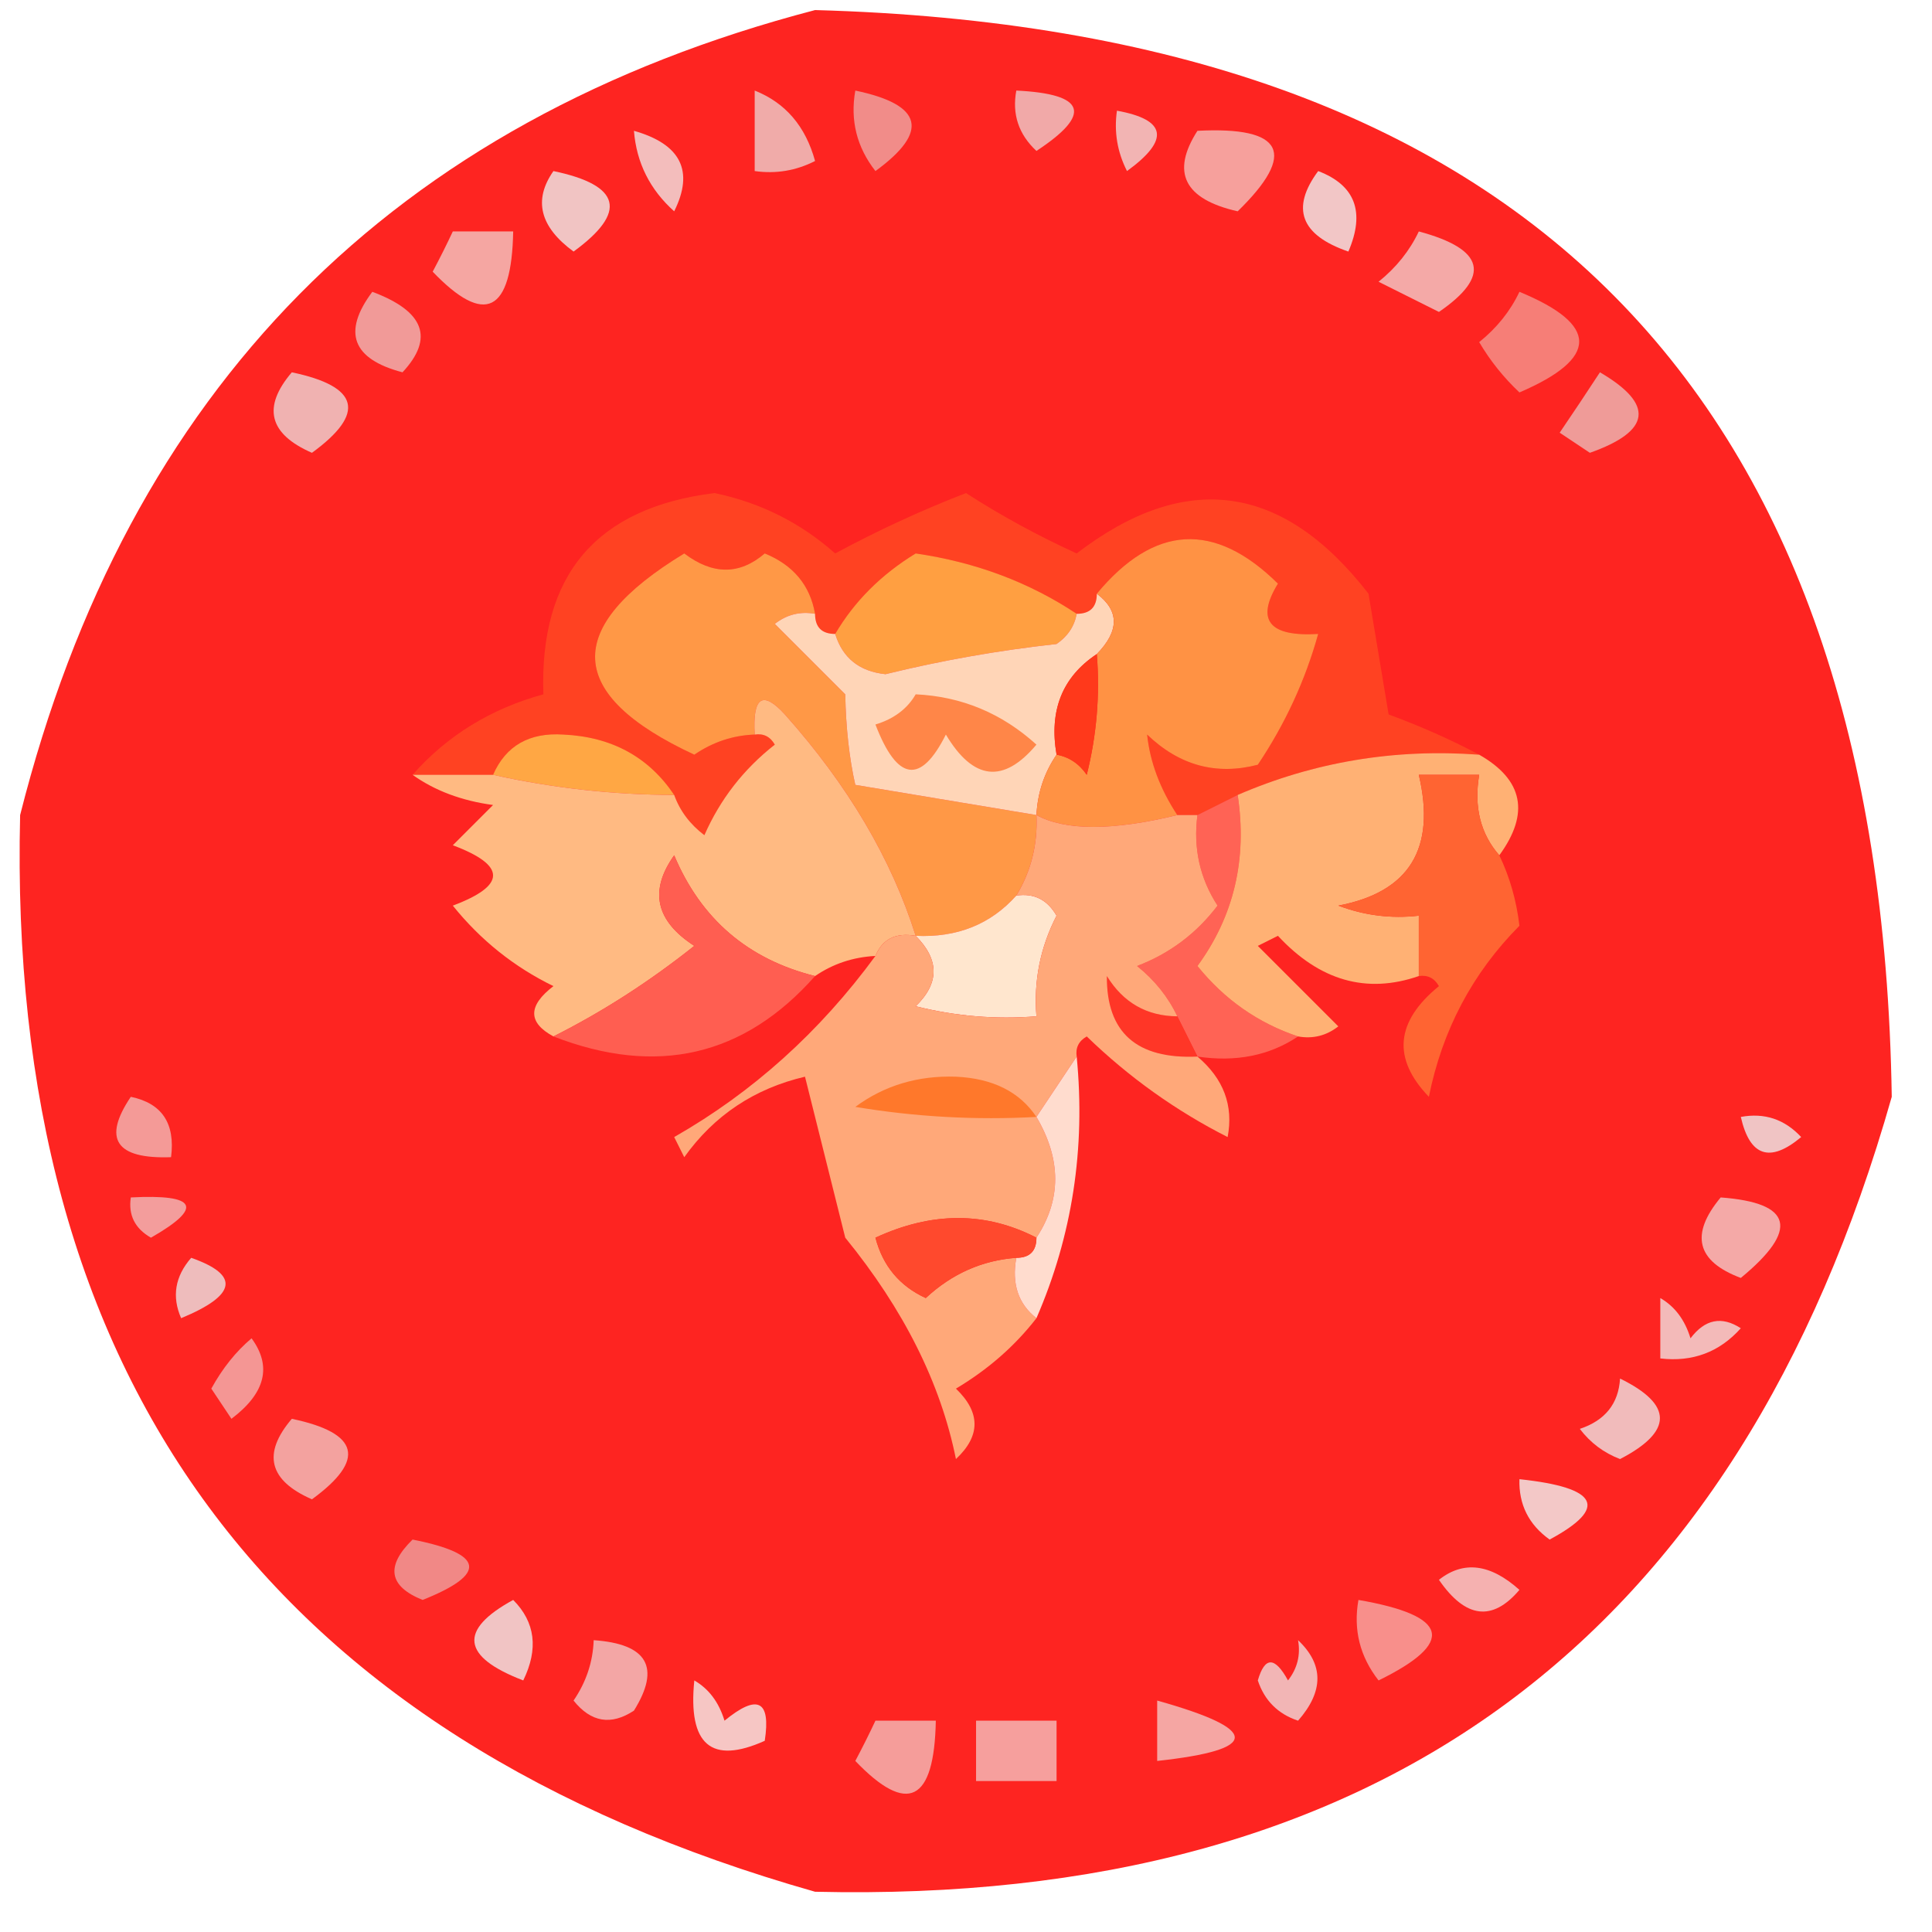 <?xml version="1.0" encoding="UTF-8"?>
<!DOCTYPE svg PUBLIC "-//W3C//DTD SVG 1.1//EN" "http://www.w3.org/Graphics/SVG/1.1/DTD/svg11.dtd">
<svg xmlns="http://www.w3.org/2000/svg" version="1.1" width="96px" height="96px" style="shape-rendering:geometricPrecision; text-rendering:geometricPrecision; image-rendering:optimizeQuality; fill-rule:evenodd; clip-rule:evenodd" xmlns:xlink="http://www.w3.org/1999/xlink">
<g><path style="opacity:0.952" fill="#fe1a17" d="M 40.5,0.5 C 75.636,1.469 93.47,19.47 94,54.5C 86.342,81.496 68.509,94.662 40.5,94C 13.489,86.33 0.323,68.497 1,40.5C 6.348,19.319 19.515,5.986 40.5,0.5 Z"/></g>
<g><path style="opacity:1" fill="#f0aba9" d="M 37.5,4.5 C 39.026,5.105 40.026,6.271 40.5,8C 39.552,8.483 38.552,8.649 37.5,8.5C 37.5,7.167 37.5,5.833 37.5,4.5 Z"/></g>
<g><path style="opacity:1" fill="#f1a9a8" d="M 50.5,4.5 C 53.957,4.667 54.29,5.667 51.5,7.5C 50.614,6.675 50.281,5.675 50.5,4.5 Z"/></g>
<g><path style="opacity:1" fill="#f3bdbc" d="M 31.5,6.5 C 33.832,7.162 34.499,8.495 33.5,10.5C 32.295,9.423 31.628,8.09 31.5,6.5 Z"/></g>
<g><path style="opacity:1" fill="#f18c89" d="M 42.5,4.5 C 45.861,5.203 46.194,6.537 43.5,8.5C 42.571,7.311 42.238,5.978 42.5,4.5 Z"/></g>
<g><path style="opacity:1" fill="#f2b4b3" d="M 55.5,5.5 C 57.973,5.947 58.14,6.947 56,8.5C 55.517,7.552 55.35,6.552 55.5,5.5 Z"/></g>
<g><path style="opacity:1" fill="#f6a09c" d="M 59.5,6.5 C 63.795,6.279 64.462,7.612 61.5,10.5C 58.841,9.898 58.174,8.565 59.5,6.5 Z"/></g>
<g><path style="opacity:1" fill="#f1c4c3" d="M 27.5,8.5 C 30.861,9.203 31.194,10.537 28.5,12.5C 26.824,11.272 26.491,9.939 27.5,8.5 Z"/></g>
<g><path style="opacity:1" fill="#f2c6c6" d="M 65.5,8.5 C 67.344,9.204 67.844,10.537 67,12.5C 64.627,11.683 64.127,10.35 65.5,8.5 Z"/></g>
<g><path style="opacity:1" fill="#f5a6a2" d="M 22.5,11.5 C 23.5,11.5 24.5,11.5 25.5,11.5C 25.426,15.541 24.093,16.208 21.5,13.5C 21.863,12.816 22.196,12.15 22.5,11.5 Z"/></g>
<g><path style="opacity:1" fill="#f4a9a7" d="M 70.5,11.5 C 73.774,12.379 74.108,13.712 71.5,15.5C 70.5,15 69.5,14.5 68.5,14C 69.38,13.292 70.047,12.458 70.5,11.5 Z"/></g>
<g><path style="opacity:1" fill="#f19a98" d="M 18.5,14.5 C 21.085,15.465 21.585,16.799 20,18.5C 17.5,17.842 17,16.509 18.5,14.5 Z"/></g>
<g><path style="opacity:1" fill="#f67e77" d="M 75.5,14.5 C 79.458,16.133 79.458,17.8 75.5,19.5C 74.713,18.758 74.046,17.925 73.5,17C 74.38,16.292 75.047,15.458 75.5,14.5 Z"/></g>
<g><path style="opacity:1" fill="#f0b2b1" d="M 14.5,18.5 C 17.861,19.203 18.194,20.537 15.5,22.5C 13.358,21.563 13.024,20.23 14.5,18.5 Z"/></g>
<g><path style="opacity:1" fill="#ef9b98" d="M 79.5,18.5 C 82.218,20.088 82.052,21.421 79,22.5C 78.5,22.167 78,21.833 77.5,21.5C 78.192,20.482 78.859,19.482 79.5,18.5 Z"/></g>
<g><path style="opacity:1" fill="#ff4222" d="M 73.5,37.5 C 69.3,37.19 65.3,37.857 61.5,39.5C 60.833,39.833 60.167,40.167 59.5,40.5C 59.167,40.5 58.833,40.5 58.5,40.5C 57.643,39.198 57.143,37.865 57,36.5C 58.599,38.036 60.433,38.536 62.5,38C 63.862,35.966 64.862,33.799 65.5,31.5C 63.058,31.646 62.391,30.813 63.5,29C 60.355,25.895 57.355,26.062 54.5,29.5C 54.5,30.167 54.167,30.5 53.5,30.5C 51.143,28.933 48.476,27.933 45.5,27.5C 43.784,28.549 42.451,29.882 41.5,31.5C 40.833,31.5 40.5,31.167 40.5,30.5C 40.25,29.078 39.417,28.078 38,27.5C 36.75,28.573 35.416,28.573 34,27.5C 27.93,31.191 28.097,34.524 34.5,37.5C 35.417,36.873 36.417,36.539 37.5,36.5C 37.938,36.435 38.272,36.601 38.5,37C 36.951,38.214 35.785,39.714 35,41.5C 34.283,40.956 33.783,40.289 33.5,39.5C 32.232,37.613 30.399,36.613 28,36.5C 26.301,36.387 25.134,37.053 24.5,38.5C 23.167,38.5 21.833,38.5 20.5,38.5C 22.216,36.553 24.383,35.219 27,34.5C 26.798,28.565 29.631,25.232 35.5,24.5C 37.774,24.97 39.774,25.97 41.5,27.5C 43.607,26.363 45.773,25.363 48,24.5C 49.737,25.62 51.571,26.62 53.5,27.5C 58.916,23.35 63.749,24.017 68,29.5C 68.333,31.5 68.667,33.5 69,35.5C 70.623,36.099 72.123,36.766 73.5,37.5 Z"/></g>
<g><path style="opacity:1" fill="#ff9f41" d="M 53.5,30.5 C 53.389,31.117 53.056,31.617 52.5,32C 49.629,32.315 46.795,32.815 44,33.5C 42.699,33.361 41.866,32.695 41.5,31.5C 42.451,29.882 43.784,28.549 45.5,27.5C 48.476,27.933 51.143,28.933 53.5,30.5 Z"/></g>
<g><path style="opacity:1" fill="#ff9846" d="M 40.5,30.5 C 39.761,30.369 39.094,30.536 38.5,31C 39.667,32.167 40.833,33.333 42,34.5C 42.034,36.18 42.201,37.68 42.5,39C 45.513,39.502 48.513,40.002 51.5,40.5C 51.567,41.959 51.234,43.292 50.5,44.5C 49.22,45.931 47.553,46.598 45.5,46.5C 44.294,42.671 42.127,39.005 39,35.5C 37.893,34.288 37.393,34.621 37.5,36.5C 36.417,36.539 35.417,36.873 34.5,37.5C 28.097,34.524 27.93,31.191 34,27.5C 35.416,28.573 36.75,28.573 38,27.5C 39.417,28.078 40.25,29.078 40.5,30.5 Z"/></g>
<g><path style="opacity:1" fill="#ffd5b7" d="M 54.5,29.5 C 55.625,30.348 55.625,31.348 54.5,32.5C 52.787,33.635 52.12,35.302 52.5,37.5C 51.89,38.391 51.557,39.391 51.5,40.5C 48.513,40.002 45.513,39.502 42.5,39C 42.201,37.68 42.034,36.18 42,34.5C 40.833,33.333 39.667,32.167 38.5,31C 39.094,30.536 39.761,30.369 40.5,30.5C 40.5,31.167 40.833,31.5 41.5,31.5C 41.866,32.695 42.699,33.361 44,33.5C 46.795,32.815 49.629,32.315 52.5,32C 53.056,31.617 53.389,31.117 53.5,30.5C 54.167,30.5 54.5,30.167 54.5,29.5 Z"/></g>
<g><path style="opacity:1" fill="#ff9244" d="M 58.5,40.5 C 55.273,41.283 52.94,41.283 51.5,40.5C 51.557,39.391 51.89,38.391 52.5,37.5C 53.117,37.611 53.617,37.944 54,38.5C 54.495,36.527 54.662,34.527 54.5,32.5C 55.625,31.348 55.625,30.348 54.5,29.5C 57.355,26.062 60.355,25.895 63.5,29C 62.391,30.813 63.058,31.646 65.5,31.5C 64.862,33.799 63.862,35.966 62.5,38C 60.433,38.536 58.599,38.036 57,36.5C 57.143,37.865 57.643,39.198 58.5,40.5 Z"/></g>
<g><path style="opacity:1" fill="#ff8648" d="M 45.5,34.5 C 47.783,34.608 49.783,35.441 51.5,37C 49.863,38.951 48.363,38.784 47,36.5C 45.751,38.992 44.584,38.825 43.5,36C 44.416,35.722 45.083,35.222 45.5,34.5 Z"/></g>
<g><path style="opacity:1" fill="#ff391b" d="M 54.5,32.5 C 54.662,34.527 54.495,36.527 54,38.5C 53.617,37.944 53.117,37.611 52.5,37.5C 52.12,35.302 52.787,33.635 54.5,32.5 Z"/></g>
<g><path style="opacity:1" fill="#ffa744" d="M 33.5,39.5 C 30.455,39.492 27.455,39.159 24.5,38.5C 25.134,37.053 26.301,36.387 28,36.5C 30.399,36.613 32.232,37.613 33.5,39.5 Z"/></g>
<g><path style="opacity:1" fill="#ffba82" d="M 45.5,46.5 C 44.508,46.328 43.842,46.662 43.5,47.5C 42.391,47.557 41.391,47.89 40.5,48.5C 37.167,47.667 34.833,45.667 33.5,42.5C 32.246,44.259 32.579,45.759 34.5,47C 32.261,48.781 29.928,50.281 27.5,51.5C 26.226,50.811 26.226,49.977 27.5,49C 25.545,48.047 23.878,46.713 22.5,45C 25.167,44 25.167,43 22.5,42C 23.167,41.333 23.833,40.667 24.5,40C 22.942,39.79 21.608,39.29 20.5,38.5C 21.833,38.5 23.167,38.5 24.5,38.5C 27.455,39.159 30.455,39.492 33.5,39.5C 33.783,40.289 34.283,40.956 35,41.5C 35.785,39.714 36.951,38.214 38.5,37C 38.272,36.601 37.938,36.435 37.5,36.5C 37.393,34.621 37.893,34.288 39,35.5C 42.127,39.005 44.294,42.671 45.5,46.5 Z"/></g>
<g><path style="opacity:1" fill="#ff6355" d="M 61.5,39.5 C 61.98,42.685 61.314,45.519 59.5,48C 60.846,49.669 62.513,50.836 64.5,51.5C 63.081,52.451 61.415,52.785 59.5,52.5C 59.167,51.833 58.833,51.167 58.5,50.5C 58.047,49.542 57.38,48.708 56.5,48C 58.116,47.385 59.45,46.385 60.5,45C 59.62,43.644 59.286,42.144 59.5,40.5C 60.167,40.167 60.833,39.833 61.5,39.5 Z"/></g>
<g><path style="opacity:1" fill="#ff5e51" d="M 40.5,48.5 C 36.966,52.492 32.633,53.492 27.5,51.5C 29.928,50.281 32.261,48.781 34.5,47C 32.579,45.759 32.246,44.259 33.5,42.5C 34.833,45.667 37.167,47.667 40.5,48.5 Z"/></g>
<g><path style="opacity:1" fill="#ffb174" d="M 73.5,37.5 C 75.69,38.748 76.023,40.414 74.5,42.5C 73.566,41.432 73.232,40.099 73.5,38.5C 72.5,38.5 71.5,38.5 70.5,38.5C 71.363,42.162 70.03,44.328 66.5,45C 67.793,45.49 69.127,45.657 70.5,45.5C 70.5,46.5 70.5,47.5 70.5,48.5C 67.903,49.4 65.569,48.733 63.5,46.5C 63.167,46.667 62.833,46.833 62.5,47C 63.833,48.333 65.167,49.667 66.5,51C 65.906,51.464 65.239,51.631 64.5,51.5C 62.513,50.836 60.846,49.669 59.5,48C 61.314,45.519 61.98,42.685 61.5,39.5C 65.3,37.857 69.3,37.19 73.5,37.5 Z"/></g>
<g><path style="opacity:1" fill="#ff6432" d="M 74.5,42.5 C 75.018,43.577 75.352,44.744 75.5,46C 73.168,48.348 71.668,51.181 71,54.5C 69.172,52.597 69.339,50.764 71.5,49C 71.272,48.601 70.938,48.435 70.5,48.5C 70.5,47.5 70.5,46.5 70.5,45.5C 69.127,45.657 67.793,45.49 66.5,45C 70.03,44.328 71.363,42.162 70.5,38.5C 71.5,38.5 72.5,38.5 73.5,38.5C 73.232,40.099 73.566,41.432 74.5,42.5 Z"/></g>
<g><path style="opacity:1" fill="#ffe6ce" d="M 50.5,44.5 C 51.376,44.369 52.043,44.703 52.5,45.5C 51.691,47.071 51.357,48.738 51.5,50.5C 49.473,50.662 47.473,50.495 45.5,50C 46.684,48.855 46.684,47.688 45.5,46.5C 47.553,46.598 49.22,45.931 50.5,44.5 Z"/></g>
<g><path style="opacity:1" fill="#ff3627" d="M 58.5,50.5 C 58.833,51.167 59.167,51.833 59.5,52.5C 56.476,52.636 54.976,51.303 55,48.5C 55.816,49.823 56.983,50.489 58.5,50.5 Z"/></g>
<g><path style="opacity:1" fill="#ffa879" d="M 58.5,40.5 C 58.833,40.5 59.167,40.5 59.5,40.5C 59.286,42.144 59.62,43.644 60.5,45C 59.45,46.385 58.116,47.385 56.5,48C 57.38,48.708 58.047,49.542 58.5,50.5C 56.983,50.489 55.816,49.823 55,48.5C 54.976,51.303 56.476,52.636 59.5,52.5C 60.8,53.601 61.3,54.934 61,56.5C 58.427,55.194 56.094,53.527 54,51.5C 53.601,51.728 53.435,52.062 53.5,52.5C 52.833,53.5 52.167,54.5 51.5,55.5C 52.742,57.611 52.742,59.611 51.5,61.5C 48.976,60.2 46.309,60.2 43.5,61.5C 43.865,62.902 44.699,63.902 46,64.5C 47.3,63.293 48.8,62.626 50.5,62.5C 50.263,63.791 50.596,64.791 51.5,65.5C 50.426,66.885 49.093,68.051 47.5,69C 48.731,70.183 48.731,71.349 47.5,72.5C 46.741,68.735 44.908,65.068 42,61.5C 41.333,58.833 40.667,56.167 40,53.5C 37.486,54.089 35.486,55.422 34,57.5C 33.833,57.167 33.667,56.833 33.5,56.5C 37.396,54.278 40.73,51.278 43.5,47.5C 43.842,46.662 44.508,46.328 45.5,46.5C 46.684,47.688 46.684,48.855 45.5,50C 47.473,50.495 49.473,50.662 51.5,50.5C 51.357,48.738 51.691,47.071 52.5,45.5C 52.043,44.703 51.376,44.369 50.5,44.5C 51.234,43.292 51.567,41.959 51.5,40.5C 52.94,41.283 55.273,41.283 58.5,40.5 Z"/></g>
<g><path style="opacity:1" fill="#ff782b" d="M 51.5,55.5 C 48.482,55.665 45.482,55.498 42.5,55C 43.944,53.936 45.611,53.436 47.5,53.5C 49.333,53.585 50.666,54.252 51.5,55.5 Z"/></g>
<g><path style="opacity:1" fill="#f49a97" d="M 6.5,54.5 C 8.048,54.821 8.715,55.821 8.5,57.5C 5.752,57.598 5.086,56.598 6.5,54.5 Z"/></g>
<g><path style="opacity:1" fill="#f0c4c4" d="M 86.5,55.5 C 87.675,55.281 88.675,55.614 89.5,56.5C 87.948,57.798 86.948,57.465 86.5,55.5 Z"/></g>
<g><path style="opacity:1" fill="#ffdcce" d="M 53.5,52.5 C 53.946,57.071 53.28,61.404 51.5,65.5C 50.596,64.791 50.263,63.791 50.5,62.5C 51.167,62.5 51.5,62.167 51.5,61.5C 52.742,59.611 52.742,57.611 51.5,55.5C 52.167,54.5 52.833,53.5 53.5,52.5 Z"/></g>
<g><path style="opacity:1" fill="#f39d9c" d="M 6.5,59.5 C 9.797,59.329 10.131,59.995 7.5,61.5C 6.702,61.043 6.369,60.376 6.5,59.5 Z"/></g>
<g><path style="opacity:1" fill="#f4a9a7" d="M 85.5,59.5 C 89.079,59.766 89.413,61.099 86.5,63.5C 84.3,62.675 83.966,61.342 85.5,59.5 Z"/></g>
<g><path style="opacity:1" fill="#ff492d" d="M 51.5,61.5 C 51.5,62.167 51.167,62.5 50.5,62.5C 48.8,62.626 47.3,63.293 46,64.5C 44.699,63.902 43.865,62.902 43.5,61.5C 46.309,60.2 48.976,60.2 51.5,61.5 Z"/></g>
<g><path style="opacity:1" fill="#eebcbc" d="M 9.5,62.5 C 11.934,63.354 11.767,64.354 9,65.5C 8.53,64.423 8.697,63.423 9.5,62.5 Z"/></g>
<g><path style="opacity:1" fill="#f3bab9" d="M 82.5,64.5 C 83.222,64.918 83.722,65.584 84,66.5C 84.718,65.549 85.551,65.383 86.5,66C 85.437,67.188 84.103,67.688 82.5,67.5C 82.5,66.5 82.5,65.5 82.5,64.5 Z"/></g>
<g><path style="opacity:1" fill="#f49694" d="M 12.5,66.5 C 13.522,67.892 13.189,69.225 11.5,70.5C 11.167,70 10.833,69.5 10.5,69C 11.056,67.989 11.722,67.156 12.5,66.5 Z"/></g>
<g><path style="opacity:1" fill="#f3a29f" d="M 14.5,70.5 C 17.861,71.203 18.194,72.537 15.5,74.5C 13.358,73.563 13.024,72.23 14.5,70.5 Z"/></g>
<g><path style="opacity:1" fill="#f1bbbb" d="M 80.5,68.5 C 83.14,69.794 83.14,71.127 80.5,72.5C 79.692,72.192 79.025,71.692 78.5,71C 79.756,70.583 80.423,69.75 80.5,68.5 Z"/></g>
<g><path style="opacity:1" fill="#f3c8c7" d="M 75.5,73.5 C 79.435,73.918 79.935,74.918 77,76.5C 75.961,75.756 75.461,74.756 75.5,73.5 Z"/></g>
<g><path style="opacity:1" fill="#f18886" d="M 20.5,76.5 C 24.075,77.207 24.242,78.207 21,79.5C 19.317,78.823 19.15,77.823 20.5,76.5 Z"/></g>
<g><path style="opacity:1" fill="#f5b1b0" d="M 71.5,78.5 C 72.721,77.535 74.054,77.702 75.5,79C 74.154,80.587 72.821,80.42 71.5,78.5 Z"/></g>
<g><path style="opacity:1" fill="#f1c4c4" d="M 25.5,79.5 C 26.598,80.601 26.765,81.934 26,83.5C 22.937,82.325 22.77,80.991 25.5,79.5 Z"/></g>
<g><path style="opacity:1" fill="#f88f8b" d="M 67.5,79.5 C 72.012,80.28 72.346,81.614 68.5,83.5C 67.571,82.311 67.238,80.978 67.5,79.5 Z"/></g>
<g><path style="opacity:1" fill="#f3a6a5" d="M 29.5,81.5 C 32.173,81.684 32.84,82.851 31.5,85C 30.365,85.749 29.365,85.583 28.5,84.5C 29.127,83.583 29.461,82.583 29.5,81.5 Z"/></g>
<g><path style="opacity:1" fill="#f6c6c4" d="M 34.5,83.5 C 35.222,83.918 35.722,84.584 36,85.5C 37.642,84.154 38.309,84.487 38,86.5C 35.342,87.694 34.176,86.694 34.5,83.5 Z"/></g>
<g><path style="opacity:1" fill="#f2b5b5" d="M 64.5,81.5 C 65.782,82.708 65.782,84.042 64.5,85.5C 63.5,85.167 62.833,84.5 62.5,83.5C 62.846,82.304 63.346,82.304 64,83.5C 64.464,82.906 64.631,82.239 64.5,81.5 Z"/></g>
<g><path style="opacity:1" fill="#f59d9a" d="M 43.5,85.5 C 44.5,85.5 45.5,85.5 46.5,85.5C 46.426,89.541 45.093,90.208 42.5,87.5C 42.863,86.817 43.196,86.15 43.5,85.5 Z"/></g>
<g><path style="opacity:1" fill="#f69f9d" d="M 48.5,85.5 C 49.833,85.5 51.167,85.5 52.5,85.5C 52.5,86.5 52.5,87.5 52.5,88.5C 51.167,88.5 49.833,88.5 48.5,88.5C 48.5,87.5 48.5,86.5 48.5,85.5 Z"/></g>
<g><path style="opacity:1" fill="#f5a6a3" d="M 57.5,84.5 C 62.639,85.941 62.639,86.941 57.5,87.5C 57.5,86.5 57.5,85.5 57.5,84.5 Z"/></g>
</svg>
